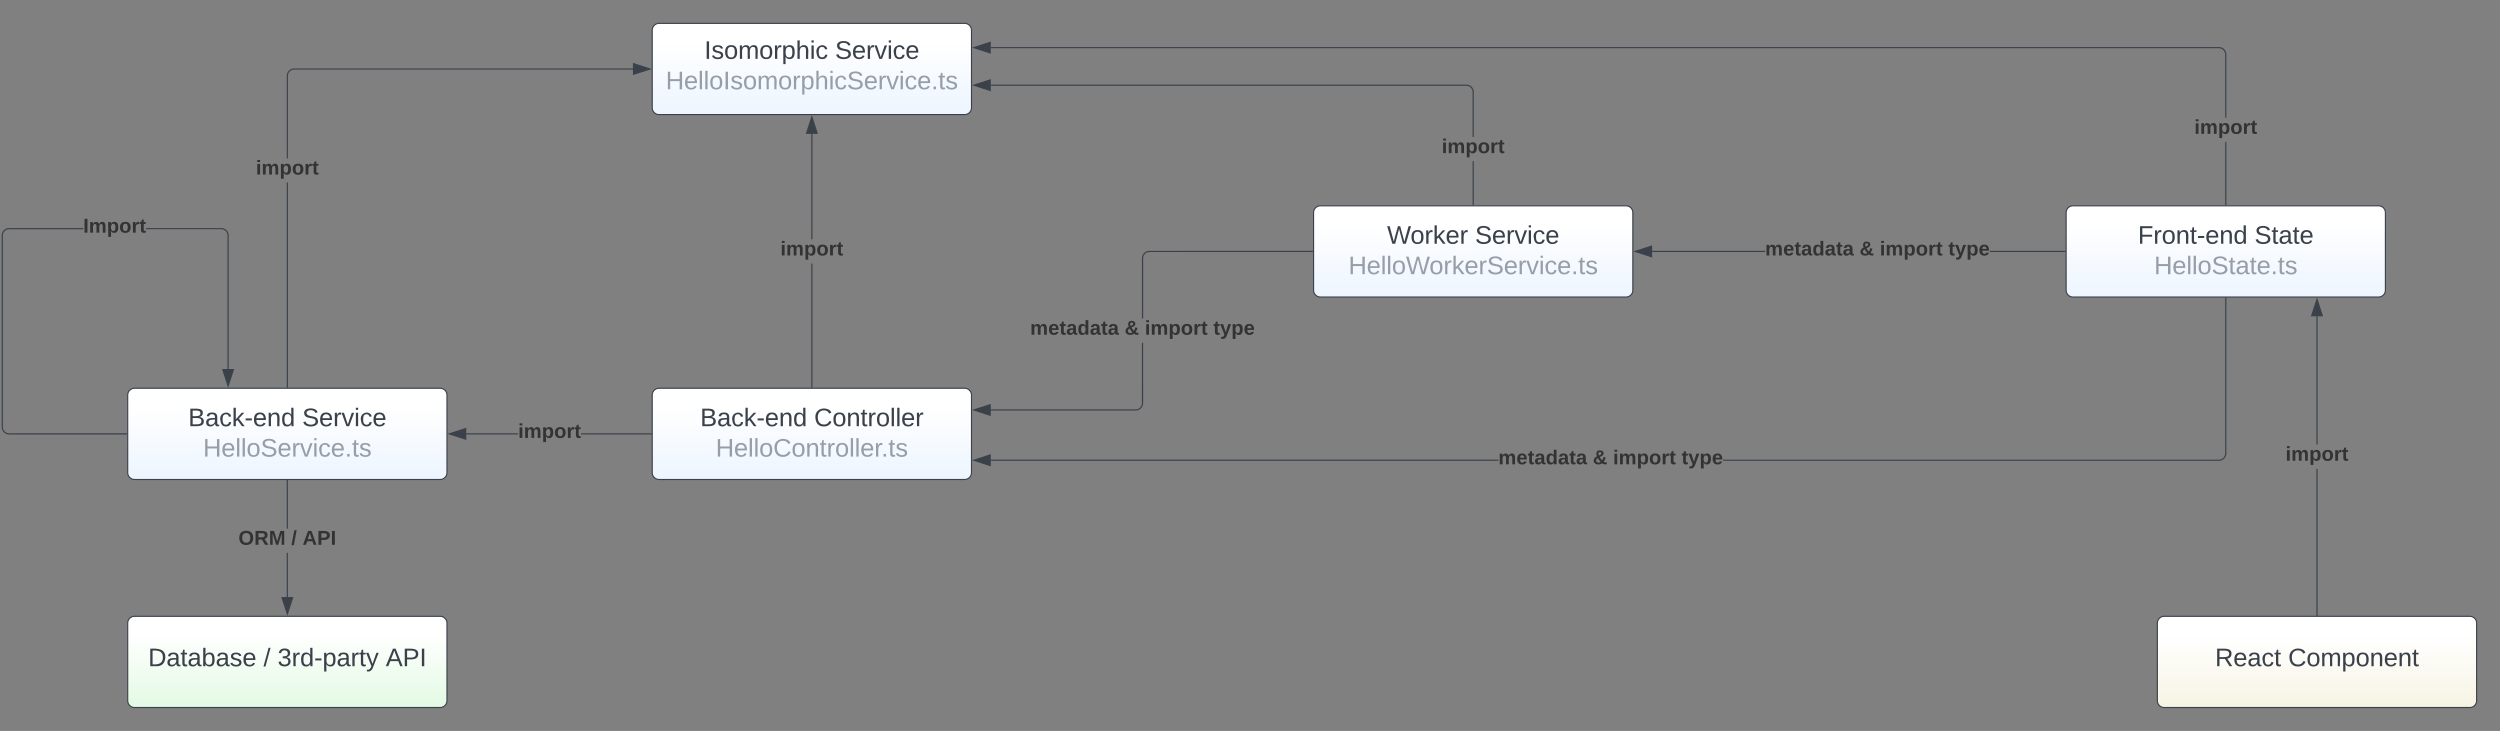 <svg xmlns="http://www.w3.org/2000/svg" xmlns:xlink="http://www.w3.org/1999/xlink" xmlns:lucid="lucid" width="2192.5" height="641"><rect width="100%" height="100%" fill="#808080" stroke="none"/><g transform="translate(712 -79.5)" lucid:page-tab-id="0_0"><path d="M-600 426a6 6 0 0 1 6-6h268a6 6 0 0 1 6 6v68a6 6 0 0 1-6 6h-268a6 6 0 0 1-6-6z" stroke="#3a414a" fill="url(#a)"/><use xlink:href="#b" transform="matrix(1,0,0,1,-588,432) translate(41.056 21.278)"/><use xlink:href="#c" transform="matrix(1,0,0,1,-588,432) translate(140.994 21.278)"/><use xlink:href="#d" transform="matrix(1,0,0,1,-588,432) translate(54.08 47.944)"/><path d="M-140 426a6 6 0 0 1 6-6h268a6 6 0 0 1 6 6v68a6 6 0 0 1-6 6h-268a6 6 0 0 1-6-6z" stroke="#3a414a" fill="url(#e)"/><use xlink:href="#b" transform="matrix(1,0,0,1,-128,432) translate(30.037 21.278)"/><use xlink:href="#f" transform="matrix(1,0,0,1,-128,432) translate(129.975 21.278)"/><use xlink:href="#g" transform="matrix(1,0,0,1,-128,432) translate(43.679 47.944)"/><path d="M-257.58 460.5h-45.54v-1h45.54zm116.58 0h-61.42v-1H-141z" stroke="#3a414a" stroke-width=".05" fill="#3a414a"/><path d="M-140.5 460.5h-.5v-1h.5z" fill="#3a414a"/><path d="M-140.47 460.52h-.57v-1.04h.56zm-.52-1v.96h.47v-.96z" stroke="#3a414a" stroke-width=".05" fill="#3a414a"/><path d="M-303.62 464.63l-14.26-4.63 14.26-4.63z" fill="#3a414a"/><path d="M-303.12 465.32L-319.5 460l16.38-5.32zm-13.14-5.32l12.14 3.95v-7.9z" stroke="#3a414a" stroke-width=".05" fill="#3a414a"/><use xlink:href="#h" transform="matrix(1,0,0,1,-257.58,449.333) translate(0 14.222)"/><path d="M1100 266a6 6 0 0 1 6-6h268a6 6 0 0 1 6 6v68a6 6 0 0 1-6 6h-268a6 6 0 0 1-6-6z" stroke="#3a414a" fill="url(#i)"/><use xlink:href="#j" transform="matrix(1,0,0,1,1112,272) translate(50.932 21.278)"/><use xlink:href="#k" transform="matrix(1,0,0,1,1112,272) translate(153.216 21.278)"/><use xlink:href="#l" transform="matrix(1,0,0,1,1112,272) translate(65.13 47.944)"/><path d="M-140 106a6 6 0 0 1 6-6h268a6 6 0 0 1 6 6v68a6 6 0 0 1-6 6h-268a6 6 0 0 1-6-6z" stroke="#3a414a" fill="url(#m)"/><use xlink:href="#n" transform="matrix(1,0,0,1,-128,112) translate(33.71 19.111)"/><use xlink:href="#c" transform="matrix(1,0,0,1,-128,112) translate(148.34 19.111)"/><use xlink:href="#o" transform="matrix(1,0,0,1,-128,112) translate(-0.148 45.778)"/><path d="M440 266a6 6 0 0 1 6-6h268a6 6 0 0 1 6 6v68a6 6 0 0 1-6 6H446a6 6 0 0 1-6-6z" stroke="#3a414a" fill="url(#p)"/><use xlink:href="#q" transform="matrix(1,0,0,1,452,272) translate(52.444 21.278)"/><use xlink:href="#c" transform="matrix(1,0,0,1,452,272) translate(129.605 21.278)"/><use xlink:href="#r" transform="matrix(1,0,0,1,452,272) translate(18.586 47.944)"/><path d="M1180 626a6 6 0 0 1 6-6h268a6 6 0 0 1 6 6v68a6 6 0 0 1-6 6h-268a6 6 0 0 1-6-6z" stroke="#3a414a" fill="url(#s)"/><use xlink:href="#t" transform="matrix(1,0,0,1,1192,632) translate(38.586 31.778)"/><use xlink:href="#u" transform="matrix(1,0,0,1,1192,632) translate(102.722 31.778)"/><path d="M602.08 483.64h-445.2v-1h445.2zm638.42-6.48l-.08 1-.24.98-.4.95-.52.86-.66.77-.78.67-.87.53-.94.4-.98.23-1 .08H799.17v-1h434.8l.9-.07.83-.2.8-.33.73-.46.66-.56.55-.65.45-.74.33-.8.2-.83.07-.88V341h1z" stroke="#3a414a" stroke-width=".05" fill="#3a414a"/><path d="M1240.5 341h-1v-.5h1z" fill="#3a414a"/><path d="M1240.53 341.04h-1.06v-.56h1.06zm-1-.52v.47h.94v-.48z" stroke="#3a414a" stroke-width=".05" fill="#3a414a"/><path d="M156.38 487.77l-14.26-4.63 14.26-4.64z" fill="#3a414a"/><path d="M156.88 488.46l-16.38-5.32 16.38-5.33zm-13.14-5.32l12.14 3.94v-7.9z" stroke="#3a414a" stroke-width=".05" fill="#3a414a"/><use xlink:href="#v" transform="matrix(1,0,0,1,602.083,472.469) translate(0 14.222)"/><use xlink:href="#w" transform="matrix(1,0,0,1,602.083,472.469) translate(82.815 14.222)"/><use xlink:href="#x" transform="matrix(1,0,0,1,602.083,472.469) translate(100.543 14.222)"/><use xlink:href="#y" transform="matrix(1,0,0,1,602.083,472.469) translate(160.642 14.222)"/><path d="M836 300.5H736.9v-1H836zm263 0h-65.9v-1h65.9z" stroke="#3a414a" stroke-width=".05" fill="#3a414a"/><path d="M1099.5 300.5h-.5v-1h.5z" fill="#3a414a"/><path d="M1099.53 300.52h-.57v-1.04h.57zm-.52-1v.96h.47v-.96z" stroke="#3a414a" stroke-width=".05" fill="#3a414a"/><path d="M736.38 304.63L722.12 300l14.26-4.63z" fill="#3a414a"/><path d="M736.88 305.32L720.5 300l16.38-5.32zM723.74 300l12.14 3.95v-7.9z" stroke="#3a414a" stroke-width=".05" fill="#3a414a"/><use xlink:href="#v" transform="matrix(1,0,0,1,836.013,289.333) translate(0 14.222)"/><use xlink:href="#w" transform="matrix(1,0,0,1,836.013,289.333) translate(82.815 14.222)"/><use xlink:href="#x" transform="matrix(1,0,0,1,836.013,289.333) translate(100.543 14.222)"/><use xlink:href="#y" transform="matrix(1,0,0,1,836.013,289.333) translate(160.642 14.222)"/><path d="M290.5 433.06l-.08 1-.24 1-.4.93-.52.86-.66.78-.78.66-.87.53-.94.4-.98.23-1 .08H156.88v-1h127.1l.88-.07.84-.2.8-.33.73-.45.66-.57.55-.66.45-.73.33-.8.2-.84.07-.88V380.2h1zM439 300.5H296.02l-.88.07-.84.2-.8.33-.73.45-.66.56-.55.67-.45.73-.33.8-.2.84-.07.88v52.83h-1v-52.87l.08-1 .24-1 .4-.93.52-.87.66-.78.78-.66.87-.53.94-.38.98-.24 1-.08H439z" stroke="#3a414a" stroke-width=".05" fill="#3a414a"/><path d="M439.5 300.5h-.5v-1h.5z" fill="#3a414a"/><path d="M439.52 300.52h-.56v-1.04h.56zm-.5-1v.96h.46v-.96z" stroke="#3a414a" stroke-width=".05" fill="#3a414a"/><path d="M156.38 443.68l-14.26-4.64 14.26-4.63z" fill="#3a414a"/><path d="M156.88 444.37l-16.38-5.33 16.38-5.32zm-13.14-5.33l12.14 3.95v-7.9z" stroke="#3a414a" stroke-width=".05" fill="#3a414a"/><use xlink:href="#v" transform="matrix(1,0,0,1,191.457,358.854) translate(0 14.222)"/><use xlink:href="#w" transform="matrix(1,0,0,1,191.457,358.854) translate(82.815 14.222)"/><use xlink:href="#x" transform="matrix(1,0,0,1,191.457,358.854) translate(100.543 14.222)"/><use xlink:href="#y" transform="matrix(1,0,0,1,191.457,358.854) translate(160.642 14.222)"/><path d="M-459.5 419h-1V239.67h1zm302.62-278.5h-297.1l-.88.07-.84.2-.8.33-.73.45-.66.56-.55.67-.45.73-.33.8-.2.84-.07.88v72.32h-1v-72.36l.08-1 .24-1 .4-.93.52-.87.66-.78.78-.66.87-.53.94-.38.98-.24 1-.08h297.14z" stroke="#3a414a" stroke-width=".05" fill="#3a414a"/><path d="M-142.12 140l-14.26 4.63v-9.26z" fill="#3a414a"/><path d="M-140.5 140l-16.38 5.32v-10.64zm-15.38 3.95l12.14-3.95-12.14-3.95z" stroke="#3a414a" stroke-width=".05" fill="#3a414a"/><path d="M-459.5 419.5h-1v-.5h1z" fill="#3a414a"/><path d="M-459.48 419.52h-1.04v-.56h1.04zm-1-.5v.46h.96V419z" stroke="#3a414a" stroke-width=".05" fill="#3a414a"/><use xlink:href="#h" transform="matrix(1,0,0,1,-487.58,218.336) translate(0 14.222)"/><path d="M.5 419h-1V310.67h1zm0-129.67h-1v-92.45h1z" stroke="#3a414a" stroke-width=".05" fill="#3a414a"/><path d="M4.63 196.38h-9.27L0 182.12z" fill="#3a414a"/><path d="M5.32 196.88H-5.32L0 180.5zm-9.27-1h7.9L0 183.74z" stroke="#3a414a" stroke-width=".05" fill="#3a414a"/><path d="M.5 419.5h-1v-.5h1z" fill="#3a414a"/><path d="M.53 419.52H-.54v-.56H.54zm-1-.5v.46h.94V419z" stroke="#3a414a" stroke-width=".05" fill="#3a414a"/><use xlink:href="#h" transform="matrix(1,0,0,1,-27.58,289.333) translate(0 14.222)"/><path d="M580.5 259h-1v-38.1h1zm-5.48-105.2l1 .22.93.4.87.53.78.66.66.8.53.86.38.94.24 1 .08 1v39.37h-1v-39.34l-.07-.88-.2-.84-.33-.8-.45-.72-.56-.66-.67-.56-.73-.45-.8-.32-.84-.2-.88-.07h-417.1v-1h417.14z" stroke="#3a414a" stroke-width=".05" fill="#3a414a"/><path d="M156.38 158.84l-14.26-4.63 14.26-4.63z" fill="#3a414a"/><path d="M156.88 159.53l-16.38-5.32 16.38-5.3zm-13.14-5.32l12.14 3.96v-7.9z" stroke="#3a414a" stroke-width=".05" fill="#3a414a"/><path d="M580.5 259.5h-1v-.5h1z" fill="#3a414a"/><path d="M580.52 259.52h-1.04v-.56h1.04zm-1-.5v.46h.96V259z" stroke="#3a414a" stroke-width=".05" fill="#3a414a"/><use xlink:href="#h" transform="matrix(1,0,0,1,552.42,199.565) translate(0 14.222)"/><path d="M1240.5 259h-1v-55h1zm-5.48-138.15l1 .24.93.38.87.53.78.68.66.77.53.87.38.95.24 1 .08.98v55.42h-1V127.3l-.07-.88-.2-.84-.33-.8-.45-.74-.56-.65-.67-.57-.73-.45-.8-.33-.84-.2-.88-.07H156.88v-1h1077.14z" stroke="#3a414a" stroke-width=".05" fill="#3a414a"/><path d="M1240.5 259.5h-1v-.5h1z" fill="#3a414a"/><path d="M1240.53 259.52h-1.06v-.56h1.06zm-1-.5v.46h.94V259z" stroke="#3a414a" stroke-width=".05" fill="#3a414a"/><path d="M156.38 125.9l-14.26-4.63 14.26-4.63z" fill="#3a414a"/><path d="M156.88 126.6l-16.38-5.32 16.38-5.33zm-13.14-5.32l12.14 3.94v-7.9z" stroke="#3a414a" stroke-width=".05" fill="#3a414a"/><use xlink:href="#h" transform="matrix(1,0,0,1,1212.42,182.672) translate(0 14.222)"/><path d="M1320.5 619h-1V490.67h1zm0-149.67h-1V356.88h1z" stroke="#3a414a" stroke-width=".05" fill="#3a414a"/><path d="M1320.5 619.5h-1v-.5h1z" fill="#3a414a"/><path d="M1320.53 619.52h-1.06v-.56h1.06zm-1-.5v.46h.94V619z" stroke="#3a414a" stroke-width=".05" fill="#3a414a"/><path d="M1324.63 356.38h-9.27l4.64-14.26z" fill="#3a414a"/><path d="M1325.32 356.88h-10.64l5.32-16.38zm-9.27-1h7.9l-3.95-12.14z" stroke="#3a414a" stroke-width=".05" fill="#3a414a"/><g><use xlink:href="#h" transform="matrix(1,0,0,1,1292.42,469.333) translate(0 14.222)"/></g><path d="M-600 626a6 6 0 0 1 6-6h268a6 6 0 0 1 6 6v68a6 6 0 0 1-6 6h-268a6 6 0 0 1-6-6z" stroke="#3a414a" fill="url(#z)"/><g><use xlink:href="#A" transform="matrix(1,0,0,1,-588,632) translate(5.901 31.778)"/><use xlink:href="#B" transform="matrix(1,0,0,1,-588,632) translate(107.074 31.778)"/><use xlink:href="#C" transform="matrix(1,0,0,1,-588,632) translate(119.42 31.778)"/><use xlink:href="#D" transform="matrix(1,0,0,1,-588,632) translate(214.296 31.778)"/></g><path d="M-459.5 603.12h-1V564.4h1zm0-60.05h-1V501h1z" stroke="#3a414a" stroke-width=".05" fill="#3a414a"/><path d="M-459.5 501h-1v-.5h1z" fill="#3a414a"/><path d="M-459.48 501.04h-1.04v-.56h1.04zm-1-.52v.47h.96v-.48z" stroke="#3a414a" stroke-width=".05" fill="#3a414a"/><path d="M-460 617.88l-4.63-14.26h9.26z" fill="#3a414a"/><path d="M-460 619.5l-5.32-16.38h10.64zm-3.95-15.38l3.95 12.14 3.95-12.14z" stroke="#3a414a" stroke-width=".05" fill="#3a414a"/><g><use xlink:href="#E" transform="matrix(1,0,0,1,-502.889,543.069) translate(0 14.222)"/><use xlink:href="#F" transform="matrix(1,0,0,1,-502.889,543.069) translate(46.321 14.222)"/><use xlink:href="#G" transform="matrix(1,0,0,1,-502.889,543.069) translate(56.198 14.222)"/></g><path d="M-639.03 280.5h-64.95l-.88.07-.84.2-.8.33-.73.45-.66.56-.55.67-.45.73-.33.8-.2.84-.07.88v167.96l.07.88.2.84.33.8.45.73.56.66.67.55.73.45.8.33.84.2.88.07H-601v1h-103.02l-1-.08-1-.24-.93-.4-.87-.52-.78-.66-.66-.78-.53-.87-.38-.94-.24-.98-.08-1V285.98l.08-1 .24-1 .4-.93.52-.87.66-.78.78-.66.87-.53.94-.38.98-.24 1-.08h65zm122.08-.92l1 .24.94.4.86.52.78.66.66.78.53.87.4.94.23.98.08 1v117.14h-1v-117.1l-.07-.88-.2-.84-.33-.8-.45-.73-.57-.66-.66-.55-.74-.45-.8-.33-.83-.2-.88-.07h-65.9v-1h65.94z" stroke="#3a414a" stroke-width=".05" fill="#3a414a"/><path d="M-600.5 460.5h-.5v-1h.5z" fill="#3a414a"/><path d="M-600.48 460.52h-.56v-1.04h.56zm-.5-1v.96h.46v-.96z" stroke="#3a414a" stroke-width=".05" fill="#3a414a"/><path d="M-511.96 417.88l-4.64-14.26h9.27z" fill="#3a414a"/><path d="M-511.96 419.5l-5.32-16.38h10.64zm-3.95-15.38l3.94 12.14 3.95-12.14z" stroke="#3a414a" stroke-width=".05" fill="#3a414a"/><g><use xlink:href="#H" transform="matrix(1,0,0,1,-639.027,269.333) translate(0 14.222)"/></g><defs><linearGradient gradientUnits="userSpaceOnUse" id="a" x1="-600" y1="420" x2="-600" y2="500"><stop offset="0%" stop-color="#fff"/><stop offset="20%" stop-color="#fff"/><stop offset="100%" stop-color="#edf5ff"/></linearGradient><path fill="#3a414a" d="M160-131c35 5 61 23 61 61C221 17 115-2 30 0v-248c76 3 177-17 177 60 0 33-19 50-47 57zm-97-11c50-1 110 9 110-42 0-47-63-36-110-37v79zm0 115c55-2 124 14 124-45 0-56-70-42-124-44v89" id="I"/><path fill="#3a414a" d="M141-36C126-15 110 5 73 4 37 3 15-17 15-53c-1-64 63-63 125-63 3-35-9-54-41-54-24 1-41 7-42 31l-33-3c5-37 33-52 76-52 45 0 72 20 72 64v82c-1 20 7 32 28 27v20c-31 9-61-2-59-35zM48-53c0 20 12 33 32 33 41-3 63-29 60-74-43 2-92-5-92 41" id="J"/><path fill="#3a414a" d="M96-169c-40 0-48 33-48 73s9 75 48 75c24 0 41-14 43-38l32 2c-6 37-31 61-74 61-59 0-76-41-82-99-10-93 101-131 147-64 4 7 5 14 7 22l-32 3c-4-21-16-35-41-35" id="K"/><path fill="#3a414a" d="M143 0L79-87 56-68V0H24v-261h32v163l83-92h37l-77 82L181 0h-38" id="L"/><path fill="#3a414a" d="M16-82v-28h88v28H16" id="M"/><path fill="#3a414a" d="M100-194c63 0 86 42 84 106H49c0 40 14 67 53 68 26 1 43-12 49-29l28 8c-11 28-37 45-77 45C44 4 14-33 15-96c1-61 26-98 85-98zm52 81c6-60-76-77-97-28-3 7-6 17-6 28h103" id="N"/><path fill="#3a414a" d="M117-194c89-4 53 116 60 194h-32v-121c0-31-8-49-39-48C34-167 62-67 57 0H25l-1-190h30c1 10-1 24 2 32 11-22 29-35 61-36" id="O"/><path fill="#3a414a" d="M85-194c31 0 48 13 60 33l-1-100h32l1 261h-30c-2-10 0-23-3-31C134-8 116 4 85 4 32 4 16-35 15-94c0-66 23-100 70-100zm9 24c-40 0-46 34-46 75 0 40 6 74 45 74 42 0 51-32 51-76 0-42-9-74-50-73" id="P"/><g id="b"><use transform="matrix(0.062,0,0,0.062,0,0)" xlink:href="#I"/><use transform="matrix(0.062,0,0,0.062,14.815,0)" xlink:href="#J"/><use transform="matrix(0.062,0,0,0.062,27.16,0)" xlink:href="#K"/><use transform="matrix(0.062,0,0,0.062,38.272,0)" xlink:href="#L"/><use transform="matrix(0.062,0,0,0.062,49.383,0)" xlink:href="#M"/><use transform="matrix(0.062,0,0,0.062,56.728,0)" xlink:href="#N"/><use transform="matrix(0.062,0,0,0.062,69.074,0)" xlink:href="#O"/><use transform="matrix(0.062,0,0,0.062,81.42,0)" xlink:href="#P"/></g><path fill="#3a414a" d="M185-189c-5-48-123-54-124 2 14 75 158 14 163 119 3 78-121 87-175 55-17-10-28-26-33-46l33-7c5 56 141 63 141-1 0-78-155-14-162-118-5-82 145-84 179-34 5 7 8 16 11 25" id="Q"/><path fill="#3a414a" d="M114-163C36-179 61-72 57 0H25l-1-190h30c1 12-1 29 2 39 6-27 23-49 58-41v29" id="R"/><path fill="#3a414a" d="M108 0H70L1-190h34L89-25l56-165h34" id="S"/><path fill="#3a414a" d="M24-231v-30h32v30H24zM24 0v-190h32V0H24" id="T"/><g id="c"><use transform="matrix(0.062,0,0,0.062,0,0)" xlink:href="#Q"/><use transform="matrix(0.062,0,0,0.062,14.815,0)" xlink:href="#N"/><use transform="matrix(0.062,0,0,0.062,27.16,0)" xlink:href="#R"/><use transform="matrix(0.062,0,0,0.062,34.506,0)" xlink:href="#S"/><use transform="matrix(0.062,0,0,0.062,45.617,0)" xlink:href="#T"/><use transform="matrix(0.062,0,0,0.062,50.494,0)" xlink:href="#K"/><use transform="matrix(0.062,0,0,0.062,61.605,0)" xlink:href="#N"/></g><path fill="#979ea8" d="M197 0v-115H63V0H30v-248h33v105h134v-105h34V0h-34" id="U"/><path fill="#979ea8" d="M100-194c63 0 86 42 84 106H49c0 40 14 67 53 68 26 1 43-12 49-29l28 8c-11 28-37 45-77 45C44 4 14-33 15-96c1-61 26-98 85-98zm52 81c6-60-76-77-97-28-3 7-6 17-6 28h103" id="V"/><path fill="#979ea8" d="M24 0v-261h32V0H24" id="W"/><path fill="#979ea8" d="M100-194c62-1 85 37 85 99 1 63-27 99-86 99S16-35 15-95c0-66 28-99 85-99zM99-20c44 1 53-31 53-75 0-43-8-75-51-75s-53 32-53 75 10 74 51 75" id="X"/><path fill="#979ea8" d="M185-189c-5-48-123-54-124 2 14 75 158 14 163 119 3 78-121 87-175 55-17-10-28-26-33-46l33-7c5 56 141 63 141-1 0-78-155-14-162-118-5-82 145-84 179-34 5 7 8 16 11 25" id="Y"/><path fill="#979ea8" d="M114-163C36-179 61-72 57 0H25l-1-190h30c1 12-1 29 2 39 6-27 23-49 58-41v29" id="Z"/><path fill="#979ea8" d="M108 0H70L1-190h34L89-25l56-165h34" id="aa"/><path fill="#979ea8" d="M24-231v-30h32v30H24zM24 0v-190h32V0H24" id="ab"/><path fill="#979ea8" d="M96-169c-40 0-48 33-48 73s9 75 48 75c24 0 41-14 43-38l32 2c-6 37-31 61-74 61-59 0-76-41-82-99-10-93 101-131 147-64 4 7 5 14 7 22l-32 3c-4-21-16-35-41-35" id="ac"/><path fill="#979ea8" d="M33 0v-38h34V0H33" id="ad"/><path fill="#979ea8" d="M59-47c-2 24 18 29 38 22v24C64 9 27 4 27-40v-127H5v-23h24l9-43h21v43h35v23H59v120" id="ae"/><path fill="#979ea8" d="M135-143c-3-34-86-38-87 0 15 53 115 12 119 90S17 21 10-45l28-5c4 36 97 45 98 0-10-56-113-15-118-90-4-57 82-63 122-42 12 7 21 19 24 35" id="af"/><g id="d"><use transform="matrix(0.062,0,0,0.062,0,0)" xlink:href="#U"/><use transform="matrix(0.062,0,0,0.062,15.988,0)" xlink:href="#V"/><use transform="matrix(0.062,0,0,0.062,28.333,0)" xlink:href="#W"/><use transform="matrix(0.062,0,0,0.062,33.21,0)" xlink:href="#W"/><use transform="matrix(0.062,0,0,0.062,38.086,0)" xlink:href="#X"/><use transform="matrix(0.062,0,0,0.062,50.432,0)" xlink:href="#Y"/><use transform="matrix(0.062,0,0,0.062,65.247,0)" xlink:href="#V"/><use transform="matrix(0.062,0,0,0.062,77.593,0)" xlink:href="#Z"/><use transform="matrix(0.062,0,0,0.062,84.938,0)" xlink:href="#aa"/><use transform="matrix(0.062,0,0,0.062,96.049,0)" xlink:href="#ab"/><use transform="matrix(0.062,0,0,0.062,100.926,0)" xlink:href="#ac"/><use transform="matrix(0.062,0,0,0.062,112.037,0)" xlink:href="#V"/><use transform="matrix(0.062,0,0,0.062,124.383,0)" xlink:href="#ad"/><use transform="matrix(0.062,0,0,0.062,130.556,0)" xlink:href="#ae"/><use transform="matrix(0.062,0,0,0.062,136.728,0)" xlink:href="#af"/></g><linearGradient gradientUnits="userSpaceOnUse" id="e" x1="-140" y1="420" x2="-140" y2="500"><stop offset="0%" stop-color="#fff"/><stop offset="20%" stop-color="#fff"/><stop offset="100%" stop-color="#edf5ff"/></linearGradient><path fill="#3a414a" d="M212-179c-10-28-35-45-73-45-59 0-87 40-87 99 0 60 29 101 89 101 43 0 62-24 78-52l27 14C228-24 195 4 139 4 59 4 22-46 18-125c-6-104 99-153 187-111 19 9 31 26 39 46" id="ag"/><path fill="#3a414a" d="M100-194c62-1 85 37 85 99 1 63-27 99-86 99S16-35 15-95c0-66 28-99 85-99zM99-20c44 1 53-31 53-75 0-43-8-75-51-75s-53 32-53 75 10 74 51 75" id="ah"/><path fill="#3a414a" d="M59-47c-2 24 18 29 38 22v24C64 9 27 4 27-40v-127H5v-23h24l9-43h21v43h35v23H59v120" id="ai"/><path fill="#3a414a" d="M24 0v-261h32V0H24" id="aj"/><g id="f"><use transform="matrix(0.062,0,0,0.062,0,0)" xlink:href="#ag"/><use transform="matrix(0.062,0,0,0.062,15.988,0)" xlink:href="#ah"/><use transform="matrix(0.062,0,0,0.062,28.333,0)" xlink:href="#O"/><use transform="matrix(0.062,0,0,0.062,40.679,0)" xlink:href="#ai"/><use transform="matrix(0.062,0,0,0.062,46.852,0)" xlink:href="#R"/><use transform="matrix(0.062,0,0,0.062,54.198,0)" xlink:href="#ah"/><use transform="matrix(0.062,0,0,0.062,66.543,0)" xlink:href="#aj"/><use transform="matrix(0.062,0,0,0.062,71.42,0)" xlink:href="#aj"/><use transform="matrix(0.062,0,0,0.062,76.296,0)" xlink:href="#N"/><use transform="matrix(0.062,0,0,0.062,88.642,0)" xlink:href="#R"/></g><path fill="#979ea8" d="M212-179c-10-28-35-45-73-45-59 0-87 40-87 99 0 60 29 101 89 101 43 0 62-24 78-52l27 14C228-24 195 4 139 4 59 4 22-46 18-125c-6-104 99-153 187-111 19 9 31 26 39 46" id="ak"/><path fill="#979ea8" d="M117-194c89-4 53 116 60 194h-32v-121c0-31-8-49-39-48C34-167 62-67 57 0H25l-1-190h30c1 10-1 24 2 32 11-22 29-35 61-36" id="al"/><g id="g"><use transform="matrix(0.062,0,0,0.062,0,0)" xlink:href="#U"/><use transform="matrix(0.062,0,0,0.062,15.988,0)" xlink:href="#V"/><use transform="matrix(0.062,0,0,0.062,28.333,0)" xlink:href="#W"/><use transform="matrix(0.062,0,0,0.062,33.21,0)" xlink:href="#W"/><use transform="matrix(0.062,0,0,0.062,38.086,0)" xlink:href="#X"/><use transform="matrix(0.062,0,0,0.062,50.432,0)" xlink:href="#ak"/><use transform="matrix(0.062,0,0,0.062,66.42,0)" xlink:href="#X"/><use transform="matrix(0.062,0,0,0.062,78.765,0)" xlink:href="#al"/><use transform="matrix(0.062,0,0,0.062,91.111,0)" xlink:href="#ae"/><use transform="matrix(0.062,0,0,0.062,97.284,0)" xlink:href="#Z"/><use transform="matrix(0.062,0,0,0.062,104.63,0)" xlink:href="#X"/><use transform="matrix(0.062,0,0,0.062,116.975,0)" xlink:href="#W"/><use transform="matrix(0.062,0,0,0.062,121.852,0)" xlink:href="#W"/><use transform="matrix(0.062,0,0,0.062,126.728,0)" xlink:href="#V"/><use transform="matrix(0.062,0,0,0.062,139.074,0)" xlink:href="#Z"/><use transform="matrix(0.062,0,0,0.062,145.185,0)" xlink:href="#ad"/><use transform="matrix(0.062,0,0,0.062,151.358,0)" xlink:href="#ae"/><use transform="matrix(0.062,0,0,0.062,157.531,0)" xlink:href="#af"/></g><path fill="#333" d="M25-224v-37h50v37H25zM25 0v-190h50V0H25" id="am"/><path fill="#333" d="M220-157c-53 9-28 100-34 157h-49v-107c1-27-5-49-29-50C55-147 81-57 75 0H25l-1-190h47c2 12-1 28 3 38 10-53 101-56 108 0 13-22 24-43 59-42 82 1 51 116 57 194h-49v-107c-1-25-5-48-29-50" id="an"/><path fill="#333" d="M135-194c53 0 70 44 70 98 0 56-19 98-73 100-31 1-45-17-59-34 3 33 2 69 2 105H25l-1-265h48c2 10 0 23 3 31 11-24 29-35 60-35zM114-30c33 0 39-31 40-66 0-38-9-64-40-64-56 0-55 130 0 130" id="ao"/><path fill="#333" d="M110-194c64 0 96 36 96 99 0 64-35 99-97 99-61 0-95-36-95-99 0-62 34-99 96-99zm-1 164c35 0 45-28 45-65 0-40-10-65-43-65-34 0-45 26-45 65 0 36 10 65 43 65" id="ap"/><path fill="#333" d="M135-150c-39-12-60 13-60 57V0H25l-1-190h47c2 13-1 29 3 40 6-28 27-53 61-41v41" id="aq"/><path fill="#333" d="M115-3C79 11 28 4 28-45v-112H4v-33h27l15-45h31v45h36v33H77v99c-1 23 16 31 38 25v30" id="ar"/><g id="h"><use transform="matrix(0.049,0,0,0.049,0,0)" xlink:href="#am"/><use transform="matrix(0.049,0,0,0.049,4.938,0)" xlink:href="#an"/><use transform="matrix(0.049,0,0,0.049,20.741,0)" xlink:href="#ao"/><use transform="matrix(0.049,0,0,0.049,31.556,0)" xlink:href="#ap"/><use transform="matrix(0.049,0,0,0.049,42.37,0)" xlink:href="#aq"/><use transform="matrix(0.049,0,0,0.049,49.284,0)" xlink:href="#ar"/></g><linearGradient gradientUnits="userSpaceOnUse" id="i" x1="1100" y1="260" x2="1100" y2="340"><stop offset="0%" stop-color="#fff"/><stop offset="20%" stop-color="#fff"/><stop offset="100%" stop-color="#edf5ff"/></linearGradient><path fill="#3a414a" d="M63-220v92h138v28H63V0H30v-248h175v28H63" id="as"/><g id="j"><use transform="matrix(0.062,0,0,0.062,0,0)" xlink:href="#as"/><use transform="matrix(0.062,0,0,0.062,13.519,0)" xlink:href="#R"/><use transform="matrix(0.062,0,0,0.062,20.864,0)" xlink:href="#ah"/><use transform="matrix(0.062,0,0,0.062,33.21,0)" xlink:href="#O"/><use transform="matrix(0.062,0,0,0.062,45.556,0)" xlink:href="#ai"/><use transform="matrix(0.062,0,0,0.062,51.728,0)" xlink:href="#M"/><use transform="matrix(0.062,0,0,0.062,59.074,0)" xlink:href="#N"/><use transform="matrix(0.062,0,0,0.062,71.42,0)" xlink:href="#O"/><use transform="matrix(0.062,0,0,0.062,83.765,0)" xlink:href="#P"/></g><g id="k"><use transform="matrix(0.062,0,0,0.062,0,0)" xlink:href="#Q"/><use transform="matrix(0.062,0,0,0.062,14.815,0)" xlink:href="#ai"/><use transform="matrix(0.062,0,0,0.062,20.988,0)" xlink:href="#J"/><use transform="matrix(0.062,0,0,0.062,33.333,0)" xlink:href="#ai"/><use transform="matrix(0.062,0,0,0.062,39.506,0)" xlink:href="#N"/></g><path fill="#979ea8" d="M141-36C126-15 110 5 73 4 37 3 15-17 15-53c-1-64 63-63 125-63 3-35-9-54-41-54-24 1-41 7-42 31l-33-3c5-37 33-52 76-52 45 0 72 20 72 64v82c-1 20 7 32 28 27v20c-31 9-61-2-59-35zM48-53c0 20 12 33 32 33 41-3 63-29 60-74-43 2-92-5-92 41" id="at"/><g id="l"><use transform="matrix(0.062,0,0,0.062,0,0)" xlink:href="#U"/><use transform="matrix(0.062,0,0,0.062,15.988,0)" xlink:href="#V"/><use transform="matrix(0.062,0,0,0.062,28.333,0)" xlink:href="#W"/><use transform="matrix(0.062,0,0,0.062,33.21,0)" xlink:href="#W"/><use transform="matrix(0.062,0,0,0.062,38.086,0)" xlink:href="#X"/><use transform="matrix(0.062,0,0,0.062,50.432,0)" xlink:href="#Y"/><use transform="matrix(0.062,0,0,0.062,65.247,0)" xlink:href="#ae"/><use transform="matrix(0.062,0,0,0.062,71.42,0)" xlink:href="#at"/><use transform="matrix(0.062,0,0,0.062,83.765,0)" xlink:href="#ae"/><use transform="matrix(0.062,0,0,0.062,89.938,0)" xlink:href="#V"/><use transform="matrix(0.062,0,0,0.062,102.284,0)" xlink:href="#ad"/><use transform="matrix(0.062,0,0,0.062,108.457,0)" xlink:href="#ae"/><use transform="matrix(0.062,0,0,0.062,114.63,0)" xlink:href="#af"/></g><linearGradient gradientUnits="userSpaceOnUse" id="m" x1="-140" y1="100" x2="-140" y2="180"><stop offset="0%" stop-color="#fff"/><stop offset="20%" stop-color="#fff"/><stop offset="100%" stop-color="#edf5ff"/></linearGradient><path fill="#3a414a" d="M33 0v-248h34V0H33" id="au"/><path fill="#3a414a" d="M135-143c-3-34-86-38-87 0 15 53 115 12 119 90S17 21 10-45l28-5c4 36 97 45 98 0-10-56-113-15-118-90-4-57 82-63 122-42 12 7 21 19 24 35" id="av"/><path fill="#3a414a" d="M210-169c-67 3-38 105-44 169h-31v-121c0-29-5-50-35-48C34-165 62-65 56 0H25l-1-190h30c1 10-1 24 2 32 10-44 99-50 107 0 11-21 27-35 58-36 85-2 47 119 55 194h-31v-121c0-29-5-49-35-48" id="aw"/><path fill="#3a414a" d="M115-194c55 1 70 41 70 98S169 2 115 4C84 4 66-9 55-30l1 105H24l-1-265h31l2 30c10-21 28-34 59-34zm-8 174c40 0 45-34 45-75s-6-73-45-74c-42 0-51 32-51 76 0 43 10 73 51 73" id="ax"/><path fill="#3a414a" d="M106-169C34-169 62-67 57 0H25v-261h32l-1 103c12-21 28-36 61-36 89 0 53 116 60 194h-32v-121c2-32-8-49-39-48" id="ay"/><g id="n"><use transform="matrix(0.062,0,0,0.062,0,0)" xlink:href="#au"/><use transform="matrix(0.062,0,0,0.062,6.173,0)" xlink:href="#av"/><use transform="matrix(0.062,0,0,0.062,17.284,0)" xlink:href="#ah"/><use transform="matrix(0.062,0,0,0.062,29.63,0)" xlink:href="#aw"/><use transform="matrix(0.062,0,0,0.062,48.086,0)" xlink:href="#ah"/><use transform="matrix(0.062,0,0,0.062,60.432,0)" xlink:href="#R"/><use transform="matrix(0.062,0,0,0.062,67.778,0)" xlink:href="#ax"/><use transform="matrix(0.062,0,0,0.062,80.123,0)" xlink:href="#ay"/><use transform="matrix(0.062,0,0,0.062,92.469,0)" xlink:href="#T"/><use transform="matrix(0.062,0,0,0.062,97.346,0)" xlink:href="#K"/></g><path fill="#979ea8" d="M33 0v-248h34V0H33" id="az"/><path fill="#979ea8" d="M210-169c-67 3-38 105-44 169h-31v-121c0-29-5-50-35-48C34-165 62-65 56 0H25l-1-190h30c1 10-1 24 2 32 10-44 99-50 107 0 11-21 27-35 58-36 85-2 47 119 55 194h-31v-121c0-29-5-49-35-48" id="aA"/><path fill="#979ea8" d="M115-194c55 1 70 41 70 98S169 2 115 4C84 4 66-9 55-30l1 105H24l-1-265h31l2 30c10-21 28-34 59-34zm-8 174c40 0 45-34 45-75s-6-73-45-74c-42 0-51 32-51 76 0 43 10 73 51 73" id="aB"/><path fill="#979ea8" d="M106-169C34-169 62-67 57 0H25v-261h32l-1 103c12-21 28-36 61-36 89 0 53 116 60 194h-32v-121c2-32-8-49-39-48" id="aC"/><g id="o"><use transform="matrix(0.062,0,0,0.062,0,0)" xlink:href="#U"/><use transform="matrix(0.062,0,0,0.062,15.988,0)" xlink:href="#V"/><use transform="matrix(0.062,0,0,0.062,28.333,0)" xlink:href="#W"/><use transform="matrix(0.062,0,0,0.062,33.21,0)" xlink:href="#W"/><use transform="matrix(0.062,0,0,0.062,38.086,0)" xlink:href="#X"/><use transform="matrix(0.062,0,0,0.062,50.432,0)" xlink:href="#az"/><use transform="matrix(0.062,0,0,0.062,56.605,0)" xlink:href="#af"/><use transform="matrix(0.062,0,0,0.062,67.716,0)" xlink:href="#X"/><use transform="matrix(0.062,0,0,0.062,80.062,0)" xlink:href="#aA"/><use transform="matrix(0.062,0,0,0.062,98.519,0)" xlink:href="#X"/><use transform="matrix(0.062,0,0,0.062,110.864,0)" xlink:href="#Z"/><use transform="matrix(0.062,0,0,0.062,118.21,0)" xlink:href="#aB"/><use transform="matrix(0.062,0,0,0.062,130.556,0)" xlink:href="#aC"/><use transform="matrix(0.062,0,0,0.062,142.901,0)" xlink:href="#ab"/><use transform="matrix(0.062,0,0,0.062,147.778,0)" xlink:href="#ac"/><use transform="matrix(0.062,0,0,0.062,158.889,0)" xlink:href="#Y"/><use transform="matrix(0.062,0,0,0.062,173.704,0)" xlink:href="#V"/><use transform="matrix(0.062,0,0,0.062,186.049,0)" xlink:href="#Z"/><use transform="matrix(0.062,0,0,0.062,193.395,0)" xlink:href="#aa"/><use transform="matrix(0.062,0,0,0.062,204.506,0)" xlink:href="#ab"/><use transform="matrix(0.062,0,0,0.062,209.383,0)" xlink:href="#ac"/><use transform="matrix(0.062,0,0,0.062,220.494,0)" xlink:href="#V"/><use transform="matrix(0.062,0,0,0.062,232.84,0)" xlink:href="#ad"/><use transform="matrix(0.062,0,0,0.062,239.012,0)" xlink:href="#ae"/><use transform="matrix(0.062,0,0,0.062,245.185,0)" xlink:href="#af"/></g><linearGradient gradientUnits="userSpaceOnUse" id="p" x1="440" y1="260" x2="440" y2="340"><stop offset="0%" stop-color="#fff"/><stop offset="20%" stop-color="#fff"/><stop offset="100%" stop-color="#edf5ff"/></linearGradient><path fill="#3a414a" d="M266 0h-40l-56-210L115 0H75L2-248h35L96-30l15-64 43-154h32l59 218 59-218h35" id="aD"/><g id="q"><use transform="matrix(0.062,0,0,0.062,0,0)" xlink:href="#aD"/><use transform="matrix(0.062,0,0,0.062,20.494,0)" xlink:href="#ah"/><use transform="matrix(0.062,0,0,0.062,32.84,0)" xlink:href="#R"/><use transform="matrix(0.062,0,0,0.062,40.185,0)" xlink:href="#L"/><use transform="matrix(0.062,0,0,0.062,51.296,0)" xlink:href="#N"/><use transform="matrix(0.062,0,0,0.062,63.642,0)" xlink:href="#R"/></g><path fill="#979ea8" d="M266 0h-40l-56-210L115 0H75L2-248h35L96-30l15-64 43-154h32l59 218 59-218h35" id="aE"/><path fill="#979ea8" d="M143 0L79-87 56-68V0H24v-261h32v163l83-92h37l-77 82L181 0h-38" id="aF"/><g id="r"><use transform="matrix(0.062,0,0,0.062,0,0)" xlink:href="#U"/><use transform="matrix(0.062,0,0,0.062,15.988,0)" xlink:href="#V"/><use transform="matrix(0.062,0,0,0.062,28.333,0)" xlink:href="#W"/><use transform="matrix(0.062,0,0,0.062,33.21,0)" xlink:href="#W"/><use transform="matrix(0.062,0,0,0.062,38.086,0)" xlink:href="#X"/><use transform="matrix(0.062,0,0,0.062,50.432,0)" xlink:href="#aE"/><use transform="matrix(0.062,0,0,0.062,70.926,0)" xlink:href="#X"/><use transform="matrix(0.062,0,0,0.062,83.272,0)" xlink:href="#Z"/><use transform="matrix(0.062,0,0,0.062,90.617,0)" xlink:href="#aF"/><use transform="matrix(0.062,0,0,0.062,101.728,0)" xlink:href="#V"/><use transform="matrix(0.062,0,0,0.062,114.074,0)" xlink:href="#Z"/><use transform="matrix(0.062,0,0,0.062,121.42,0)" xlink:href="#Y"/><use transform="matrix(0.062,0,0,0.062,136.235,0)" xlink:href="#V"/><use transform="matrix(0.062,0,0,0.062,148.58,0)" xlink:href="#Z"/><use transform="matrix(0.062,0,0,0.062,155.926,0)" xlink:href="#aa"/><use transform="matrix(0.062,0,0,0.062,167.037,0)" xlink:href="#ab"/><use transform="matrix(0.062,0,0,0.062,171.914,0)" xlink:href="#ac"/><use transform="matrix(0.062,0,0,0.062,183.025,0)" xlink:href="#V"/><use transform="matrix(0.062,0,0,0.062,195.37,0)" xlink:href="#ad"/><use transform="matrix(0.062,0,0,0.062,201.543,0)" xlink:href="#ae"/><use transform="matrix(0.062,0,0,0.062,207.716,0)" xlink:href="#af"/></g><linearGradient gradientUnits="userSpaceOnUse" id="s" x1="1180" y1="620" x2="1180" y2="700"><stop offset="0%" stop-color="#fff"/><stop offset="20%" stop-color="#fff"/><stop offset="100%" stop-color="#f7f4e4"/></linearGradient><path fill="#3a414a" d="M233-177c-1 41-23 64-60 70L243 0h-38l-65-103H63V0H30v-248c88 3 205-21 203 71zM63-129c60-2 137 13 137-47 0-61-80-42-137-45v92" id="aG"/><g id="t"><use transform="matrix(0.062,0,0,0.062,0,0)" xlink:href="#aG"/><use transform="matrix(0.062,0,0,0.062,15.988,0)" xlink:href="#N"/><use transform="matrix(0.062,0,0,0.062,28.333,0)" xlink:href="#J"/><use transform="matrix(0.062,0,0,0.062,40.679,0)" xlink:href="#K"/><use transform="matrix(0.062,0,0,0.062,51.79,0)" xlink:href="#ai"/></g><g id="u"><use transform="matrix(0.062,0,0,0.062,0,0)" xlink:href="#ag"/><use transform="matrix(0.062,0,0,0.062,15.988,0)" xlink:href="#ah"/><use transform="matrix(0.062,0,0,0.062,28.333,0)" xlink:href="#aw"/><use transform="matrix(0.062,0,0,0.062,46.79,0)" xlink:href="#ax"/><use transform="matrix(0.062,0,0,0.062,59.136,0)" xlink:href="#ah"/><use transform="matrix(0.062,0,0,0.062,71.481,0)" xlink:href="#O"/><use transform="matrix(0.062,0,0,0.062,83.827,0)" xlink:href="#N"/><use transform="matrix(0.062,0,0,0.062,96.173,0)" xlink:href="#O"/><use transform="matrix(0.062,0,0,0.062,108.519,0)" xlink:href="#ai"/></g><path fill="#333" d="M185-48c-13 30-37 53-82 52C43 2 14-33 14-96s30-98 90-98c62 0 83 45 84 108H66c0 31 8 55 39 56 18 0 30-7 34-22zm-45-69c5-46-57-63-70-21-2 6-4 13-4 21h74" id="aH"/><path fill="#333" d="M133-34C117-15 103 5 69 4 32 3 11-16 11-54c-1-60 55-63 116-61 1-26-3-47-28-47-18 1-26 9-28 27l-52-2c7-38 36-58 82-57s74 22 75 68l1 82c-1 14 12 18 25 15v27c-30 8-71 5-69-32zm-48 3c29 0 43-24 42-57-32 0-66-3-65 30 0 17 8 27 23 27" id="aI"/><path fill="#333" d="M88-194c31-1 46 15 58 34l-1-101h50l1 261h-48c-2-10 0-23-3-31C134-8 116 4 84 4 32 4 16-41 15-95c0-56 19-97 73-99zm17 164c33 0 40-30 41-66 1-37-9-64-41-64s-38 30-39 65c0 43 13 65 39 65" id="aJ"/><g id="v"><use transform="matrix(0.049,0,0,0.049,0,0)" xlink:href="#an"/><use transform="matrix(0.049,0,0,0.049,15.802,0)" xlink:href="#aH"/><use transform="matrix(0.049,0,0,0.049,25.679,0)" xlink:href="#ar"/><use transform="matrix(0.049,0,0,0.049,31.556,0)" xlink:href="#aI"/><use transform="matrix(0.049,0,0,0.049,41.432,0)" xlink:href="#aJ"/><use transform="matrix(0.049,0,0,0.049,52.247,0)" xlink:href="#aI"/><use transform="matrix(0.049,0,0,0.049,62.123,0)" xlink:href="#ar"/><use transform="matrix(0.049,0,0,0.049,68,0)" xlink:href="#aI"/></g><path fill="#333" d="M168-19C124 19 11 11 16-68c3-43 29-60 59-75-25-44-12-111 53-106 37 3 64 15 64 52 0 43-40 52-69 68 12 22 27 41 43 59 14-19 21-38 28-64l37 13c-8 29-19 52-34 74 12 10 32 16 52 10v35c-28 11-65-2-81-17zm-58-139c19-9 43-14 43-39 0-14-10-22-25-22-34 0-33 41-18 61zM60-68c-3 40 55 47 79 25-18-20-34-42-48-67-18 8-30 20-31 42" id="aK"/><use transform="matrix(0.049,0,0,0.049,0,0)" xlink:href="#aK" id="w"/><g id="x"><use transform="matrix(0.049,0,0,0.049,0,0)" xlink:href="#am"/><use transform="matrix(0.049,0,0,0.049,4.938,0)" xlink:href="#an"/><use transform="matrix(0.049,0,0,0.049,20.741,0)" xlink:href="#ao"/><use transform="matrix(0.049,0,0,0.049,31.556,0)" xlink:href="#ap"/><use transform="matrix(0.049,0,0,0.049,42.37,0)" xlink:href="#aq"/><use transform="matrix(0.049,0,0,0.049,49.284,0)" xlink:href="#ar"/></g><path fill="#333" d="M123 10C108 53 80 86 19 72V37c35 8 53-11 59-39L3-190h52l48 148c12-52 28-100 44-148h51" id="aL"/><g id="y"><use transform="matrix(0.049,0,0,0.049,0,0)" xlink:href="#ar"/><use transform="matrix(0.049,0,0,0.049,5.877,0)" xlink:href="#aL"/><use transform="matrix(0.049,0,0,0.049,15.753,0)" xlink:href="#ao"/><use transform="matrix(0.049,0,0,0.049,26.568,0)" xlink:href="#aH"/></g><linearGradient gradientUnits="userSpaceOnUse" id="z" x1="-600" y1="620" x2="-600" y2="700"><stop offset="0%" stop-color="#fff"/><stop offset="20%" stop-color="#fff"/><stop offset="99.59%" stop-color="#e3fae3"/></linearGradient><path fill="#3a414a" d="M30-248c118-7 216 8 213 122C240-48 200 0 122 0H30v-248zM63-27c89 8 146-16 146-99s-60-101-146-95v194" id="aM"/><path fill="#3a414a" d="M115-194c53 0 69 39 70 98 0 66-23 100-70 100C84 3 66-7 56-30L54 0H23l1-261h32v101c10-23 28-34 59-34zm-8 174c40 0 45-34 45-75 0-40-5-75-45-74-42 0-51 32-51 76 0 43 10 73 51 73" id="aN"/><g id="A"><use transform="matrix(0.062,0,0,0.062,0,0)" xlink:href="#aM"/><use transform="matrix(0.062,0,0,0.062,15.988,0)" xlink:href="#J"/><use transform="matrix(0.062,0,0,0.062,28.333,0)" xlink:href="#ai"/><use transform="matrix(0.062,0,0,0.062,34.506,0)" xlink:href="#J"/><use transform="matrix(0.062,0,0,0.062,46.852,0)" xlink:href="#aN"/><use transform="matrix(0.062,0,0,0.062,59.198,0)" xlink:href="#J"/><use transform="matrix(0.062,0,0,0.062,71.543,0)" xlink:href="#av"/><use transform="matrix(0.062,0,0,0.062,82.654,0)" xlink:href="#N"/></g><path fill="#3a414a" d="M0 4l72-265h28L28 4H0" id="aO"/><use transform="matrix(0.062,0,0,0.062,0,0)" xlink:href="#aO" id="B"/><path fill="#3a414a" d="M126-127c33 6 58 20 58 59 0 88-139 92-164 29-3-8-5-16-6-25l32-3c6 27 21 44 54 44 32 0 52-15 52-46 0-38-36-46-79-43v-28c39 1 72-4 72-42 0-27-17-43-46-43-28 0-47 15-49 41l-32-3c6-42 35-63 81-64 48-1 79 21 79 65 0 36-21 52-52 59" id="aP"/><path fill="#3a414a" d="M179-190L93 31C79 59 56 82 12 73V49c39 6 53-20 64-50L1-190h34L92-34l54-156h33" id="aQ"/><g id="C"><use transform="matrix(0.062,0,0,0.062,0,0)" xlink:href="#aP"/><use transform="matrix(0.062,0,0,0.062,12.346,0)" xlink:href="#R"/><use transform="matrix(0.062,0,0,0.062,19.691,0)" xlink:href="#P"/><use transform="matrix(0.062,0,0,0.062,32.037,0)" xlink:href="#M"/><use transform="matrix(0.062,0,0,0.062,39.383,0)" xlink:href="#ax"/><use transform="matrix(0.062,0,0,0.062,51.728,0)" xlink:href="#J"/><use transform="matrix(0.062,0,0,0.062,64.074,0)" xlink:href="#R"/><use transform="matrix(0.062,0,0,0.062,71.42,0)" xlink:href="#ai"/><use transform="matrix(0.062,0,0,0.062,77.593,0)" xlink:href="#aQ"/></g><path fill="#3a414a" d="M205 0l-28-72H64L36 0H1l101-248h38L239 0h-34zm-38-99l-47-123c-12 45-31 82-46 123h93" id="aR"/><path fill="#3a414a" d="M30-248c87 1 191-15 191 75 0 78-77 80-158 76V0H30v-248zm33 125c57 0 124 11 124-50 0-59-68-47-124-48v98" id="aS"/><g id="D"><use transform="matrix(0.062,0,0,0.062,0,0)" xlink:href="#aR"/><use transform="matrix(0.062,0,0,0.062,14.815,0)" xlink:href="#aS"/><use transform="matrix(0.062,0,0,0.062,29.63,0)" xlink:href="#au"/></g><path fill="#333" d="M140-251c80 0 125 45 125 126S219 4 139 4C58 4 15-44 15-125s44-126 125-126zm-1 214c52 0 73-35 73-88 0-50-21-86-72-86-52 0-73 35-73 86s22 88 72 88" id="aT"/><path fill="#333" d="M240-174c0 40-23 61-54 70L253 0h-59l-57-94H76V0H24v-248c93 4 217-23 216 74zM76-134c48-2 112 12 112-38 0-48-66-32-112-35v73" id="aU"/><path fill="#333" d="M230 0l2-204L168 0h-37L68-204 70 0H24v-248h70l56 185 57-185h69V0h-46" id="aV"/><g id="E"><use transform="matrix(0.049,0,0,0.049,0,0)" xlink:href="#aT"/><use transform="matrix(0.049,0,0,0.049,13.827,0)" xlink:href="#aU"/><use transform="matrix(0.049,0,0,0.049,26.617,0)" xlink:href="#aV"/></g><path fill="#333" d="M4 7l51-268h42L46 7H4" id="aW"/><use transform="matrix(0.049,0,0,0.049,0,0)" xlink:href="#aW" id="F"/><path fill="#333" d="M199 0l-22-63H83L61 0H9l90-248h61L250 0h-51zm-33-102l-36-108c-10 38-24 72-36 108h72" id="aX"/><path fill="#333" d="M24-248c93 1 206-16 204 79-1 75-69 88-152 82V0H24v-248zm52 121c47 0 100 7 100-41 0-47-54-39-100-39v80" id="aY"/><path fill="#333" d="M24 0v-248h52V0H24" id="aZ"/><g id="G"><use transform="matrix(0.049,0,0,0.049,0,0)" xlink:href="#aX"/><use transform="matrix(0.049,0,0,0.049,12.79,0)" xlink:href="#aY"/><use transform="matrix(0.049,0,0,0.049,24.642,0)" xlink:href="#aZ"/></g><g id="H"><use transform="matrix(0.049,0,0,0.049,0,0)" xlink:href="#aZ"/><use transform="matrix(0.049,0,0,0.049,4.938,0)" xlink:href="#an"/><use transform="matrix(0.049,0,0,0.049,20.741,0)" xlink:href="#ao"/><use transform="matrix(0.049,0,0,0.049,31.556,0)" xlink:href="#ap"/><use transform="matrix(0.049,0,0,0.049,42.37,0)" xlink:href="#aq"/><use transform="matrix(0.049,0,0,0.049,49.284,0)" xlink:href="#ar"/></g></defs></g></svg>